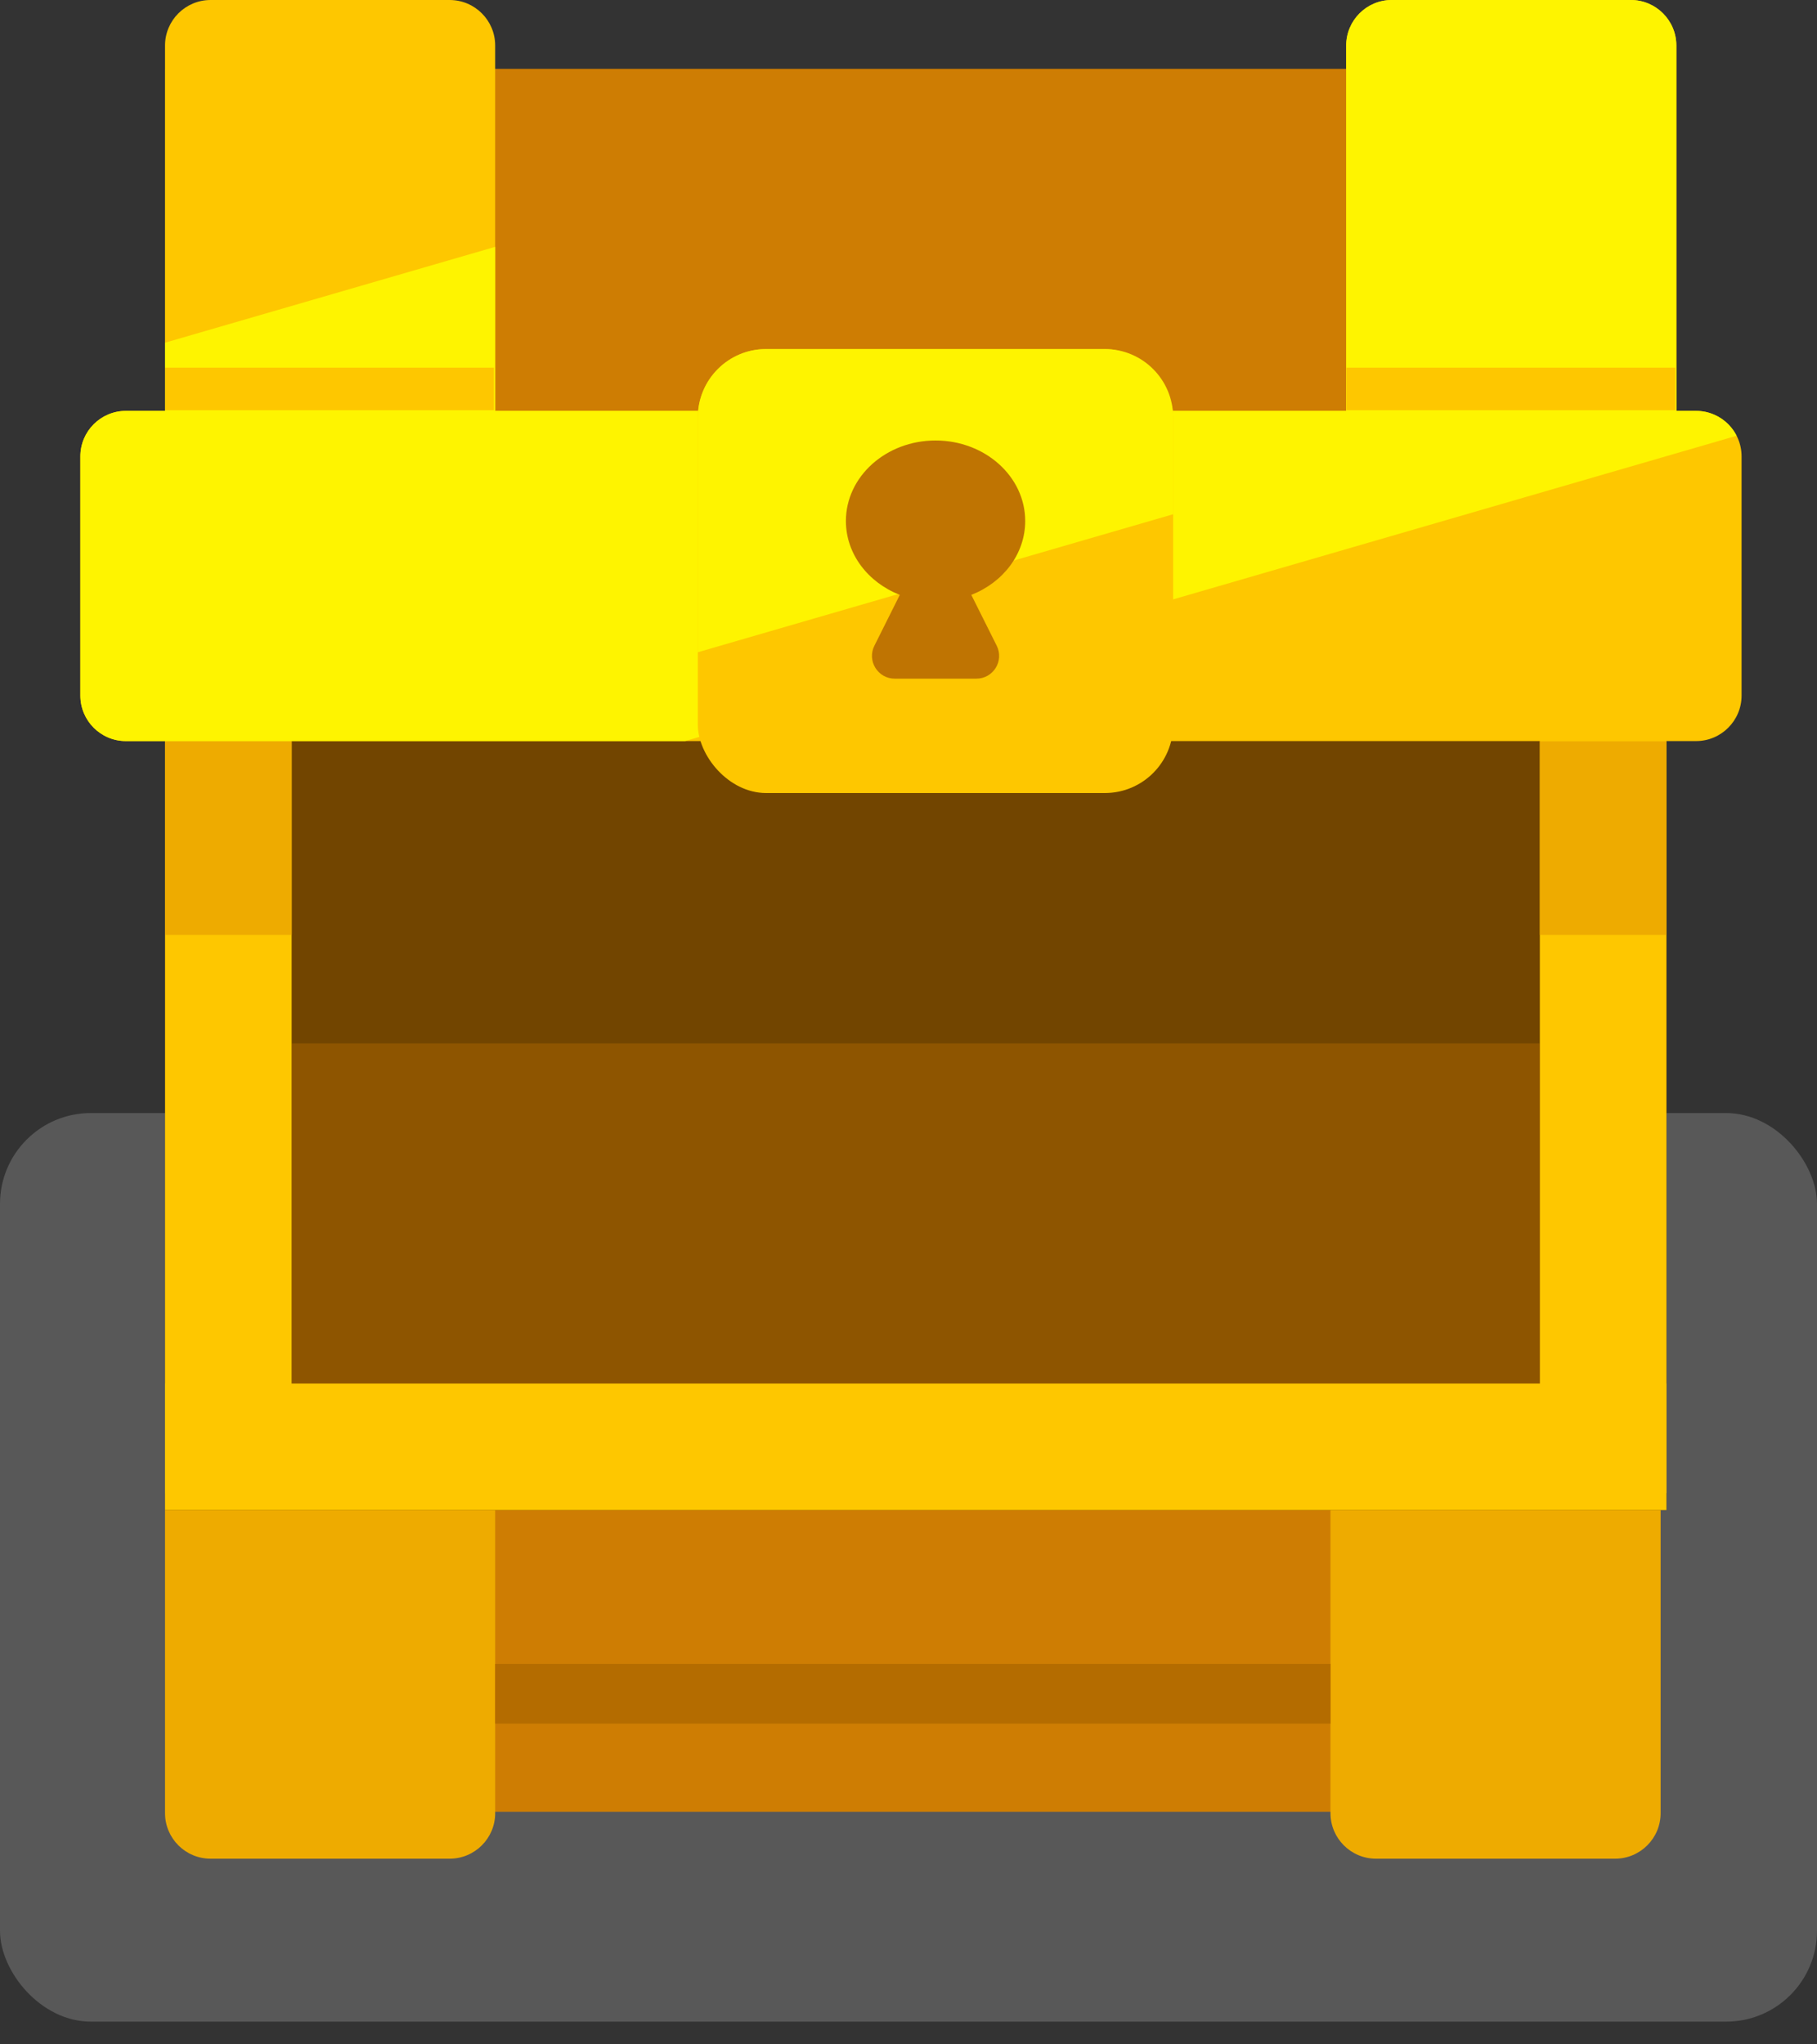 <svg xmlns="http://www.w3.org/2000/svg" width="80" height="90" viewBox="0 0 80 90" fill="none"><rect x="0" y="0" width="80" height="90" fill="#333333" stroke="none"/><rect opacity="0.3" y="49" width="80" height="40" rx="4" fill="#AFAFAF"/><path d="M9.437 49.167C9.437 43.631 13.925 39.143 19.462 39.143H61.904C67.44 39.143 71.928 43.631 71.928 49.167V75.751C71.928 77.966 70.133 79.761 67.919 79.761H13.447C11.232 79.761 9.437 77.966 9.437 75.751V49.167Z" fill="#CE7D03"/><path d="M7.266 34.658C7.266 29.122 11.755 24.633 17.291 24.633H63.346C68.882 24.633 73.37 29.122 73.37 34.658V64.482H7.266V34.658Z" fill="#CE7D03"/><path d="M7.266 61.974C7.266 60.867 8.164 59.969 9.271 59.969H19.797C20.905 59.969 21.802 60.867 21.802 61.974V79.821C21.802 80.928 20.905 81.826 19.797 81.826H9.271C8.164 81.826 7.266 80.928 7.266 79.821V61.974Z" fill="#EEAB00"/><path d="M58.579 61.974C58.579 60.867 59.477 59.969 60.584 59.969H71.11C72.217 59.969 73.115 60.867 73.115 61.974V79.821C73.115 80.928 72.217 81.826 71.11 81.826H60.584C59.477 81.826 58.579 80.928 58.579 79.821V61.974Z" fill="#EEAB00"/><rect x="21.801" y="73.249" width="36.778" height="2.631" fill="#B46C00"/><rect x="7.266" y="24.633" width="66.104" height="41.846" fill="#724500"/><rect x="7.266" y="3.031" width="65.849" height="25.673" fill="#CE7D03"/><rect x="7.266" y="60.906" width="66.104" height="5.573" fill="#FEC700"/><rect x="73.37" y="23.389" width="42.345" height="5.573" transform="rotate(90 73.37 23.389)" fill="#FEC700"/><rect x="12.841" y="23.389" width="42.345" height="5.573" transform="rotate(90 12.841 23.389)" fill="#FEC700"/><rect x="7.266" y="32.627" width="5.573" height="8.533" fill="#EEAB00"/><rect x="67.799" y="32.627" width="5.573" height="8.533" fill="#EEAB00"/><path fill-rule="evenodd" clip-rule="evenodd" d="M7.266 2.005C7.266 0.898 8.164 0 9.271 0H19.797C20.905 0 21.802 0.898 21.802 2.005V18.089L59.271 18.089V2.005C59.271 0.898 60.169 0 61.276 0H71.802C72.909 0 73.807 0.898 73.807 2.005V18.089H74.674C75.781 18.089 76.679 18.986 76.679 20.094V30.62C76.679 31.727 75.781 32.625 74.674 32.625L5.543 32.625C4.436 32.625 3.538 31.727 3.538 30.62L3.538 20.094C3.538 18.986 4.436 18.089 5.543 18.089H7.266V2.005Z" fill="#FEC700"/><path fill-rule="evenodd" clip-rule="evenodd" d="M76.462 19.184L30.164 32.625H5.543C4.436 32.625 3.538 31.727 3.538 30.62V20.094C3.538 18.986 4.436 18.089 5.543 18.089H7.266V15.087L21.802 10.867V18.089L59.271 18.089V2.005C59.271 0.898 60.169 0 61.276 0H71.802C72.909 0 73.807 0.898 73.807 2.005V18.089H74.674C75.454 18.089 76.13 18.534 76.462 19.184Z" fill="#FEF400"/><rect opacity="0.3" x="12.841" y="45.936" width="54.959" height="14.974" fill="#CE7D03"/><rect x="30.725" y="15.366" width="20.927" height="19.546" rx="3.007" fill="#FEC700"/><path fill-rule="evenodd" clip-rule="evenodd" d="M51.651 22.639L30.725 28.714V18.373C30.725 16.712 32.071 15.366 33.732 15.366H48.644C50.305 15.366 51.651 16.712 51.651 18.373V22.639Z" fill="#FEF400"/><path fill-rule="evenodd" clip-rule="evenodd" d="M42.765 26.189C44.161 25.642 45.138 24.392 45.138 22.937C45.138 20.979 43.371 19.392 41.191 19.392C39.011 19.392 37.244 20.979 37.244 22.937C37.244 24.392 38.22 25.642 39.617 26.189L38.498 28.427C38.165 29.093 38.649 29.877 39.395 29.877H42.987C43.732 29.877 44.217 29.093 43.884 28.427L42.765 26.189Z" fill="#BF7402"/><rect x="59.28" y="16.186" width="14.48" height="1.874" fill="#FEC700"/><rect x="7.266" y="16.186" width="14.48" height="1.874" fill="#FEC700"/></svg>
